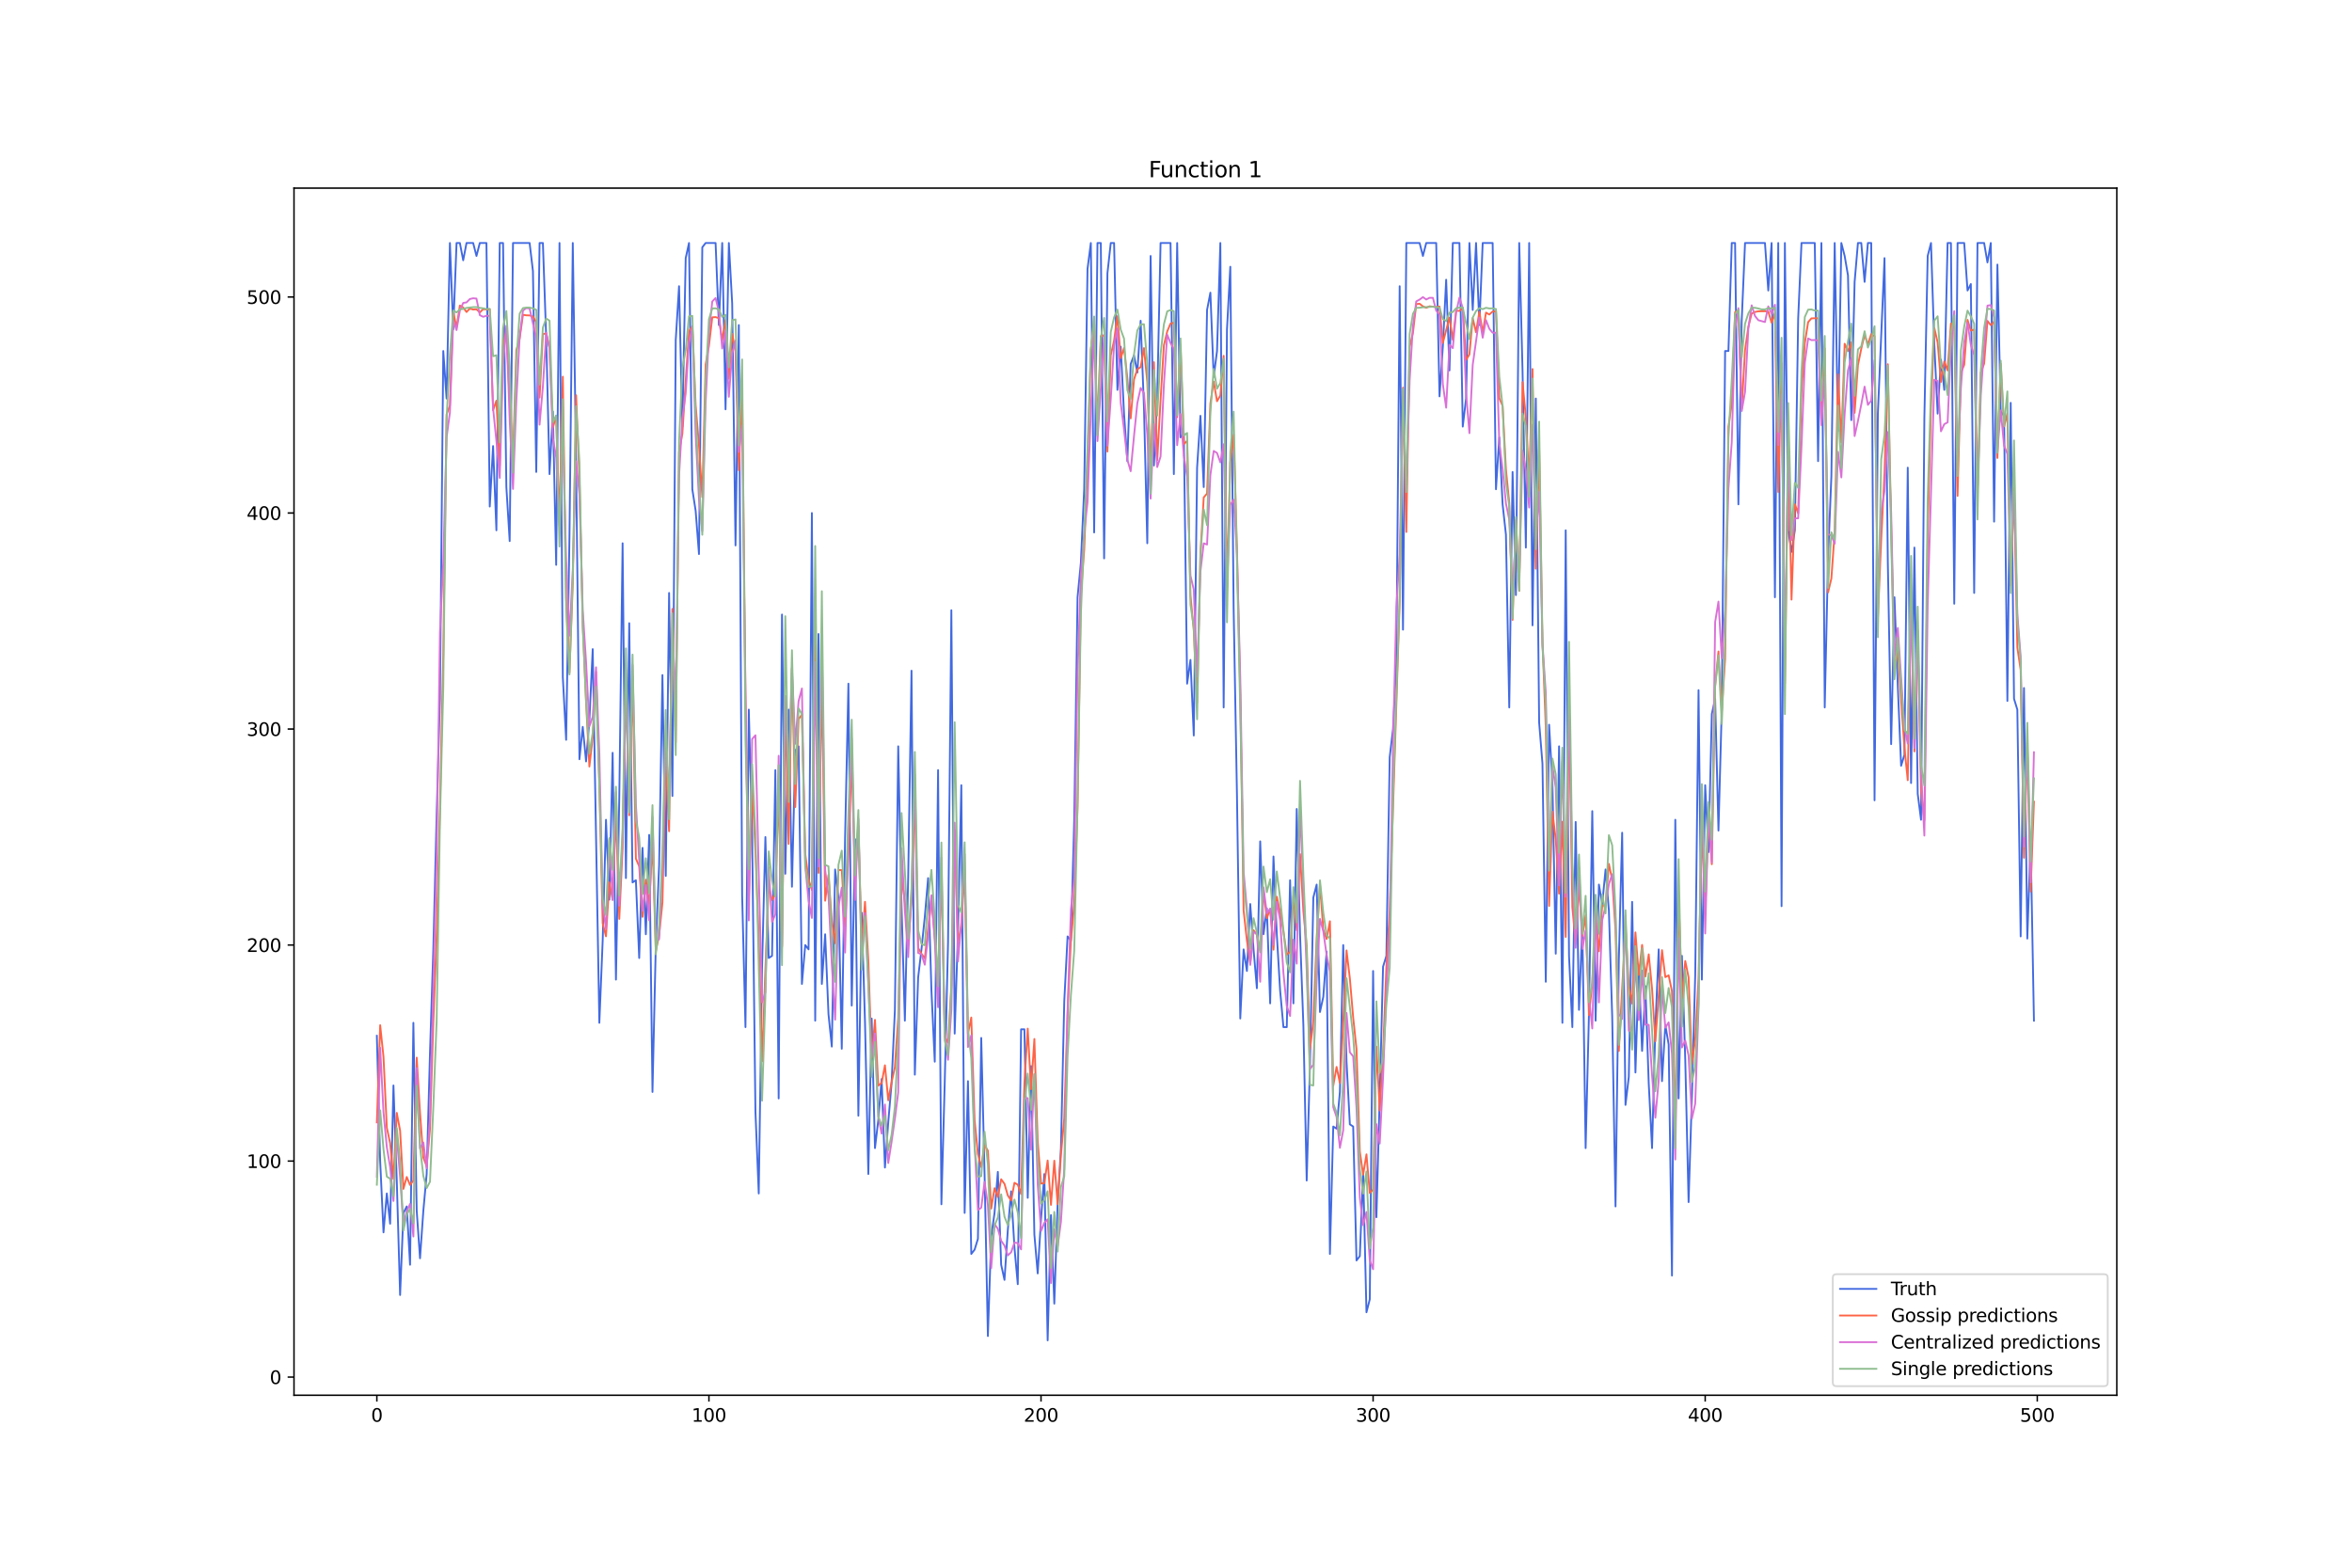 <?xml version="1.0" encoding="utf-8" standalone="no"?>
<!DOCTYPE svg PUBLIC "-//W3C//DTD SVG 1.1//EN"
  "http://www.w3.org/Graphics/SVG/1.1/DTD/svg11.dtd">
<svg xmlns:xlink="http://www.w3.org/1999/xlink" width="1296pt" height="864pt" viewBox="0 0 1296 864" xmlns="http://www.w3.org/2000/svg" version="1.1">
 <defs>
  <style type="text/css">*{stroke-linejoin: round; stroke-linecap: butt}</style>
 </defs>
 <g id="figure_1">
  <g id="patch_1">
   <path d="M 0 864 
L 1296 864 
L 1296 0 
L 0 0 
z
" style="fill: #ffffff"/>
  </g>
  <g id="axes_1">
   <g id="patch_2">
    <path d="M 162 768.96 
L 1166.4 768.96 
L 1166.4 103.68 
L 162 103.68 
z
" style="fill: #ffffff"/>
   </g>
   <g id="matplotlib.axis_1">
    <g id="xtick_1">
     <g id="line2d_1">
      <defs>
       <path id="mef13c9f35f" d="M 0 0 
L 0 3.5 
" style="stroke: #000000; stroke-width: 0.8"/>
      </defs>
      <g>
       <use xlink:href="#mef13c9f35f" x="207.655" y="768.96" style="stroke: #000000; stroke-width: 0.8"/>
      </g>
     </g>
     <g id="text_1">
      <!-- 0 -->
      <g transform="translate(204.473 783.558) scale(0.1 -0.1)">
       <defs>
        <path id="DejaVuSans-30" d="M 2034 4250 
Q 1547 4250 1301 3770 
Q 1056 3291 1056 2328 
Q 1056 1369 1301 889 
Q 1547 409 2034 409 
Q 2525 409 2770 889 
Q 3016 1369 3016 2328 
Q 3016 3291 2770 3770 
Q 2525 4250 2034 4250 
z
M 2034 4750 
Q 2819 4750 3233 4129 
Q 3647 3509 3647 2328 
Q 3647 1150 3233 529 
Q 2819 -91 2034 -91 
Q 1250 -91 836 529 
Q 422 1150 422 2328 
Q 422 3509 836 4129 
Q 1250 4750 2034 4750 
z
" transform="scale(0.016)"/>
       </defs>
       <use xlink:href="#DejaVuSans-30"/>
      </g>
     </g>
    </g>
    <g id="xtick_2">
     <g id="line2d_2">
      <g>
       <use xlink:href="#mef13c9f35f" x="390.639" y="768.96" style="stroke: #000000; stroke-width: 0.8"/>
      </g>
     </g>
     <g id="text_2">
      <!-- 100 -->
      <g transform="translate(381.095 783.558) scale(0.1 -0.1)">
       <defs>
        <path id="DejaVuSans-31" d="M 794 531 
L 1825 531 
L 1825 4091 
L 703 3866 
L 703 4441 
L 1819 4666 
L 2450 4666 
L 2450 531 
L 3481 531 
L 3481 0 
L 794 0 
L 794 531 
z
" transform="scale(0.016)"/>
       </defs>
       <use xlink:href="#DejaVuSans-31"/>
       <use xlink:href="#DejaVuSans-30" x="63.623"/>
       <use xlink:href="#DejaVuSans-30" x="127.246"/>
      </g>
     </g>
    </g>
    <g id="xtick_3">
     <g id="line2d_3">
      <g>
       <use xlink:href="#mef13c9f35f" x="573.623" y="768.96" style="stroke: #000000; stroke-width: 0.8"/>
      </g>
     </g>
     <g id="text_3">
      <!-- 200 -->
      <g transform="translate(564.079 783.558) scale(0.1 -0.1)">
       <defs>
        <path id="DejaVuSans-32" d="M 1228 531 
L 3431 531 
L 3431 0 
L 469 0 
L 469 531 
Q 828 903 1448 1529 
Q 2069 2156 2228 2338 
Q 2531 2678 2651 2914 
Q 2772 3150 2772 3378 
Q 2772 3750 2511 3984 
Q 2250 4219 1831 4219 
Q 1534 4219 1204 4116 
Q 875 4013 500 3803 
L 500 4441 
Q 881 4594 1212 4672 
Q 1544 4750 1819 4750 
Q 2544 4750 2975 4387 
Q 3406 4025 3406 3419 
Q 3406 3131 3298 2873 
Q 3191 2616 2906 2266 
Q 2828 2175 2409 1742 
Q 1991 1309 1228 531 
z
" transform="scale(0.016)"/>
       </defs>
       <use xlink:href="#DejaVuSans-32"/>
       <use xlink:href="#DejaVuSans-30" x="63.623"/>
       <use xlink:href="#DejaVuSans-30" x="127.246"/>
      </g>
     </g>
    </g>
    <g id="xtick_4">
     <g id="line2d_4">
      <g>
       <use xlink:href="#mef13c9f35f" x="756.607" y="768.96" style="stroke: #000000; stroke-width: 0.8"/>
      </g>
     </g>
     <g id="text_4">
      <!-- 300 -->
      <g transform="translate(747.063 783.558) scale(0.1 -0.1)">
       <defs>
        <path id="DejaVuSans-33" d="M 2597 2516 
Q 3050 2419 3304 2112 
Q 3559 1806 3559 1356 
Q 3559 666 3084 287 
Q 2609 -91 1734 -91 
Q 1441 -91 1130 -33 
Q 819 25 488 141 
L 488 750 
Q 750 597 1062 519 
Q 1375 441 1716 441 
Q 2309 441 2620 675 
Q 2931 909 2931 1356 
Q 2931 1769 2642 2001 
Q 2353 2234 1838 2234 
L 1294 2234 
L 1294 2753 
L 1863 2753 
Q 2328 2753 2575 2939 
Q 2822 3125 2822 3475 
Q 2822 3834 2567 4026 
Q 2313 4219 1838 4219 
Q 1578 4219 1281 4162 
Q 984 4106 628 3988 
L 628 4550 
Q 988 4650 1302 4700 
Q 1616 4750 1894 4750 
Q 2613 4750 3031 4423 
Q 3450 4097 3450 3541 
Q 3450 3153 3228 2886 
Q 3006 2619 2597 2516 
z
" transform="scale(0.016)"/>
       </defs>
       <use xlink:href="#DejaVuSans-33"/>
       <use xlink:href="#DejaVuSans-30" x="63.623"/>
       <use xlink:href="#DejaVuSans-30" x="127.246"/>
      </g>
     </g>
    </g>
    <g id="xtick_5">
     <g id="line2d_5">
      <g>
       <use xlink:href="#mef13c9f35f" x="939.591" y="768.96" style="stroke: #000000; stroke-width: 0.8"/>
      </g>
     </g>
     <g id="text_5">
      <!-- 400 -->
      <g transform="translate(930.047 783.558) scale(0.1 -0.1)">
       <defs>
        <path id="DejaVuSans-34" d="M 2419 4116 
L 825 1625 
L 2419 1625 
L 2419 4116 
z
M 2253 4666 
L 3047 4666 
L 3047 1625 
L 3713 1625 
L 3713 1100 
L 3047 1100 
L 3047 0 
L 2419 0 
L 2419 1100 
L 313 1100 
L 313 1709 
L 2253 4666 
z
" transform="scale(0.016)"/>
       </defs>
       <use xlink:href="#DejaVuSans-34"/>
       <use xlink:href="#DejaVuSans-30" x="63.623"/>
       <use xlink:href="#DejaVuSans-30" x="127.246"/>
      </g>
     </g>
    </g>
    <g id="xtick_6">
     <g id="line2d_6">
      <g>
       <use xlink:href="#mef13c9f35f" x="1122.575" y="768.96" style="stroke: #000000; stroke-width: 0.8"/>
      </g>
     </g>
     <g id="text_6">
      <!-- 500 -->
      <g transform="translate(1113.032 783.558) scale(0.1 -0.1)">
       <defs>
        <path id="DejaVuSans-35" d="M 691 4666 
L 3169 4666 
L 3169 4134 
L 1269 4134 
L 1269 2991 
Q 1406 3038 1543 3061 
Q 1681 3084 1819 3084 
Q 2600 3084 3056 2656 
Q 3513 2228 3513 1497 
Q 3513 744 3044 326 
Q 2575 -91 1722 -91 
Q 1428 -91 1123 -41 
Q 819 9 494 109 
L 494 744 
Q 775 591 1075 516 
Q 1375 441 1709 441 
Q 2250 441 2565 725 
Q 2881 1009 2881 1497 
Q 2881 1984 2565 2268 
Q 2250 2553 1709 2553 
Q 1456 2553 1204 2497 
Q 953 2441 691 2322 
L 691 4666 
z
" transform="scale(0.016)"/>
       </defs>
       <use xlink:href="#DejaVuSans-35"/>
       <use xlink:href="#DejaVuSans-30" x="63.623"/>
       <use xlink:href="#DejaVuSans-30" x="127.246"/>
      </g>
     </g>
    </g>
   </g>
   <g id="matplotlib.axis_2">
    <g id="ytick_1">
     <g id="line2d_7">
      <defs>
       <path id="m8cf387b3e5" d="M 0 0 
L -3.5 0 
" style="stroke: #000000; stroke-width: 0.8"/>
      </defs>
      <g>
       <use xlink:href="#m8cf387b3e5" x="162" y="758.959" style="stroke: #000000; stroke-width: 0.8"/>
      </g>
     </g>
     <g id="text_7">
      <!-- 0 -->
      <g transform="translate(148.637 762.759) scale(0.1 -0.1)">
       <use xlink:href="#DejaVuSans-30"/>
      </g>
     </g>
    </g>
    <g id="ytick_2">
     <g id="line2d_8">
      <g>
       <use xlink:href="#m8cf387b3e5" x="162" y="639.904" style="stroke: #000000; stroke-width: 0.8"/>
      </g>
     </g>
     <g id="text_8">
      <!-- 100 -->
      <g transform="translate(135.912 643.703) scale(0.1 -0.1)">
       <use xlink:href="#DejaVuSans-31"/>
       <use xlink:href="#DejaVuSans-30" x="63.623"/>
       <use xlink:href="#DejaVuSans-30" x="127.246"/>
      </g>
     </g>
    </g>
    <g id="ytick_3">
     <g id="line2d_9">
      <g>
       <use xlink:href="#m8cf387b3e5" x="162" y="520.849" style="stroke: #000000; stroke-width: 0.8"/>
      </g>
     </g>
     <g id="text_9">
      <!-- 200 -->
      <g transform="translate(135.912 524.648) scale(0.1 -0.1)">
       <use xlink:href="#DejaVuSans-32"/>
       <use xlink:href="#DejaVuSans-30" x="63.623"/>
       <use xlink:href="#DejaVuSans-30" x="127.246"/>
      </g>
     </g>
    </g>
    <g id="ytick_4">
     <g id="line2d_10">
      <g>
       <use xlink:href="#m8cf387b3e5" x="162" y="401.794" style="stroke: #000000; stroke-width: 0.8"/>
      </g>
     </g>
     <g id="text_10">
      <!-- 300 -->
      <g transform="translate(135.912 405.593) scale(0.1 -0.1)">
       <use xlink:href="#DejaVuSans-33"/>
       <use xlink:href="#DejaVuSans-30" x="63.623"/>
       <use xlink:href="#DejaVuSans-30" x="127.246"/>
      </g>
     </g>
    </g>
    <g id="ytick_5">
     <g id="line2d_11">
      <g>
       <use xlink:href="#m8cf387b3e5" x="162" y="282.739" style="stroke: #000000; stroke-width: 0.8"/>
      </g>
     </g>
     <g id="text_11">
      <!-- 400 -->
      <g transform="translate(135.912 286.538) scale(0.1 -0.1)">
       <use xlink:href="#DejaVuSans-34"/>
       <use xlink:href="#DejaVuSans-30" x="63.623"/>
       <use xlink:href="#DejaVuSans-30" x="127.246"/>
      </g>
     </g>
    </g>
    <g id="ytick_6">
     <g id="line2d_12">
      <g>
       <use xlink:href="#m8cf387b3e5" x="162" y="163.684" style="stroke: #000000; stroke-width: 0.8"/>
      </g>
     </g>
     <g id="text_12">
      <!-- 500 -->
      <g transform="translate(135.912 167.483) scale(0.1 -0.1)">
       <use xlink:href="#DejaVuSans-35"/>
       <use xlink:href="#DejaVuSans-30" x="63.623"/>
       <use xlink:href="#DejaVuSans-30" x="127.246"/>
      </g>
     </g>
    </g>
   </g>
   <g id="line2d_13">
    <path d="M 207.655 570.852 
L 209.484 639.904 
L 211.314 679.192 
L 213.144 657.763 
L 214.974 674.43 
L 216.804 598.235 
L 218.634 650.619 
L 220.463 713.718 
L 222.293 668.477 
L 224.123 664.906 
L 225.953 697.051 
L 227.783 563.709 
L 229.613 667.287 
L 231.442 693.479 
L 233.272 667.287 
L 235.102 647.048 
L 236.932 580.377 
L 238.762 523.23 
L 240.592 449.416 
L 242.422 385.126 
L 244.251 193.448 
L 246.081 219.64 
L 247.911 133.92 
L 249.741 181.542 
L 251.571 133.92 
L 253.401 133.92 
L 255.23 143.444 
L 257.06 133.92 
L 260.72 133.92 
L 262.55 141.063 
L 264.38 133.92 
L 268.039 133.92 
L 269.869 279.167 
L 271.699 245.832 
L 273.529 292.263 
L 275.359 133.92 
L 277.189 133.92 
L 279.018 268.452 
L 280.848 298.216 
L 282.678 133.92 
L 291.827 133.92 
L 293.657 149.397 
L 295.487 260.118 
L 297.317 133.92 
L 299.147 133.92 
L 300.976 186.304 
L 302.806 261.309 
L 304.636 226.783 
L 306.466 311.312 
L 308.296 133.92 
L 310.126 373.221 
L 311.956 407.747 
L 313.785 295.835 
L 315.615 133.92 
L 317.445 254.166 
L 319.275 418.462 
L 321.105 400.603 
L 322.935 419.652 
L 324.764 397.032 
L 326.594 357.744 
L 330.254 563.709 
L 332.084 518.468 
L 333.914 451.797 
L 335.743 495.848 
L 337.573 414.89 
L 339.403 539.898 
L 341.233 439.892 
L 343.063 299.407 
L 344.893 483.942 
L 346.723 343.457 
L 348.552 486.323 
L 350.382 485.133 
L 352.212 527.992 
L 354.042 467.274 
L 355.872 514.896 
L 357.702 460.131 
L 359.531 601.807 
L 361.361 520.849 
L 363.191 476.799 
L 365.021 372.03 
L 366.851 482.751 
L 368.681 326.789 
L 370.51 438.701 
L 372.34 187.495 
L 374.17 157.731 
L 376 235.117 
L 377.83 142.254 
L 379.66 133.92 
L 381.489 269.643 
L 383.319 281.548 
L 385.149 305.359 
L 386.979 136.301 
L 388.809 133.92 
L 394.298 133.92 
L 396.128 179.161 
L 397.958 133.92 
L 399.788 225.592 
L 401.618 133.92 
L 403.448 167.255 
L 405.277 300.597 
L 407.107 179.161 
L 408.937 493.466 
L 410.767 566.09 
L 412.597 391.079 
L 414.427 460.131 
L 416.256 612.522 
L 418.086 657.763 
L 419.916 532.755 
L 421.746 461.322 
L 423.576 527.992 
L 425.406 526.802 
L 427.236 424.414 
L 429.065 605.378 
L 430.895 338.695 
L 432.725 481.561 
L 434.555 391.079 
L 436.385 488.704 
L 438.215 413.7 
L 440.044 411.318 
L 441.874 542.279 
L 443.704 520.849 
L 445.534 523.23 
L 447.364 282.739 
L 449.194 562.518 
L 451.023 349.41 
L 452.853 542.279 
L 454.683 514.896 
L 456.513 558.947 
L 458.343 576.805 
L 460.173 479.18 
L 462.003 494.657 
L 463.832 577.996 
L 465.662 461.322 
L 467.492 376.792 
L 469.322 554.185 
L 471.152 462.512 
L 472.982 614.903 
L 474.811 502.991 
L 476.641 563.709 
L 478.471 647.048 
L 480.301 561.328 
L 482.131 632.761 
L 483.961 617.284 
L 485.79 594.663 
L 487.62 643.476 
L 489.45 618.474 
L 491.28 597.044 
L 493.11 556.566 
L 494.94 411.318 
L 496.77 499.419 
L 498.599 562.518 
L 500.429 483.942 
L 502.259 369.649 
L 504.089 592.282 
L 505.919 538.707 
L 507.749 523.23 
L 509.578 505.372 
L 511.408 483.942 
L 513.238 545.851 
L 515.068 585.139 
L 516.898 424.414 
L 518.728 663.715 
L 520.557 597.044 
L 522.387 519.659 
L 524.217 336.314 
L 526.047 569.662 
L 527.877 513.706 
L 529.707 432.748 
L 531.536 668.477 
L 533.366 595.854 
L 535.196 691.098 
L 537.026 688.717 
L 538.856 682.764 
L 540.686 572.043 
L 542.516 647.048 
L 544.345 736.339 
L 546.175 681.574 
L 548.005 668.477 
L 549.835 645.857 
L 551.665 697.051 
L 553.495 705.385 
L 555.324 678.002 
L 557.154 656.572 
L 558.984 687.526 
L 560.814 707.766 
L 562.644 567.281 
L 564.474 567.281 
L 566.303 660.144 
L 568.133 587.52 
L 569.963 680.383 
L 571.793 701.813 
L 573.623 672.049 
L 575.453 647.048 
L 577.283 738.72 
L 579.112 669.668 
L 580.942 718.481 
L 582.772 663.715 
L 584.602 632.761 
L 586.432 551.803 
L 588.262 516.087 
L 590.091 518.468 
L 591.921 451.797 
L 593.751 329.17 
L 595.581 310.122 
L 597.411 269.643 
L 599.241 148.207 
L 601.07 133.92 
L 602.9 293.454 
L 604.73 133.92 
L 606.56 133.92 
L 608.39 307.74 
L 610.22 150.588 
L 612.05 133.92 
L 613.879 133.92 
L 615.709 214.877 
L 617.539 191.066 
L 619.369 227.974 
L 621.199 254.166 
L 623.029 200.591 
L 624.858 195.829 
L 626.688 205.353 
L 628.518 176.78 
L 630.348 224.402 
L 632.178 299.407 
L 634.008 141.063 
L 635.837 256.547 
L 637.667 218.449 
L 639.497 133.92 
L 644.987 133.92 
L 646.817 261.309 
L 648.646 133.92 
L 650.476 241.07 
L 652.306 238.689 
L 654.136 376.792 
L 655.966 363.696 
L 657.796 405.366 
L 659.625 257.737 
L 661.455 229.164 
L 663.285 268.452 
L 665.115 170.827 
L 666.945 161.303 
L 668.775 207.734 
L 670.604 193.448 
L 672.434 133.92 
L 674.264 389.889 
L 676.094 181.542 
L 677.924 147.016 
L 679.754 335.123 
L 681.583 437.511 
L 683.413 561.328 
L 685.243 523.23 
L 687.073 535.136 
L 688.903 498.229 
L 690.733 523.23 
L 692.563 544.66 
L 694.392 463.703 
L 696.222 514.896 
L 698.052 500.61 
L 699.882 552.994 
L 701.712 472.037 
L 703.542 514.896 
L 705.371 545.851 
L 707.201 566.09 
L 709.031 566.09 
L 710.861 485.133 
L 712.691 552.994 
L 714.521 445.844 
L 716.35 514.896 
L 718.18 564.9 
L 720.01 650.619 
L 721.84 586.329 
L 723.67 494.657 
L 725.5 487.514 
L 727.33 557.756 
L 729.159 549.422 
L 730.989 524.421 
L 732.819 691.098 
L 734.649 620.855 
L 736.479 622.046 
L 738.309 601.807 
L 740.138 520.849 
L 741.968 585.139 
L 743.798 619.665 
L 745.628 620.855 
L 747.458 694.67 
L 749.288 692.289 
L 751.117 645.857 
L 752.947 723.243 
L 754.777 716.1 
L 756.607 535.136 
L 758.437 670.859 
L 760.267 604.188 
L 762.097 532.755 
L 763.926 526.802 
L 765.756 417.271 
L 767.586 401.794 
L 769.416 364.887 
L 771.246 157.731 
L 773.076 347.029 
L 774.905 133.92 
L 782.225 133.92 
L 784.055 141.063 
L 785.884 133.92 
L 791.374 133.92 
L 793.204 218.449 
L 795.034 191.066 
L 796.864 154.159 
L 798.693 204.163 
L 800.523 133.92 
L 804.183 133.92 
L 806.013 235.117 
L 807.843 219.64 
L 809.672 133.92 
L 811.502 170.827 
L 813.332 133.92 
L 815.162 179.161 
L 816.992 133.92 
L 822.481 133.92 
L 824.311 269.643 
L 826.141 241.07 
L 827.971 277.977 
L 829.801 294.644 
L 831.63 389.889 
L 833.46 260.118 
L 835.29 327.98 
L 837.12 133.92 
L 838.95 204.163 
L 840.78 301.788 
L 842.61 133.92 
L 844.439 344.648 
L 846.269 219.64 
L 848.099 398.222 
L 849.929 420.843 
L 851.759 541.089 
L 853.589 399.413 
L 855.418 431.558 
L 857.248 525.611 
L 859.078 411.318 
L 860.908 563.709 
L 862.738 292.263 
L 864.568 526.802 
L 866.397 566.09 
L 868.227 452.988 
L 870.057 556.566 
L 871.887 510.134 
L 873.717 632.761 
L 875.547 558.947 
L 877.377 447.035 
L 879.206 562.518 
L 881.036 487.514 
L 882.866 498.229 
L 884.696 479.18 
L 886.526 501.8 
L 888.356 560.137 
L 890.185 664.906 
L 892.015 529.183 
L 893.845 458.94 
L 895.675 608.95 
L 897.505 593.473 
L 899.335 497.038 
L 901.164 591.092 
L 902.994 532.755 
L 904.824 579.186 
L 906.654 543.47 
L 908.484 597.044 
L 910.314 632.761 
L 912.144 566.09 
L 913.973 523.23 
L 915.803 595.854 
L 917.633 564.9 
L 919.463 575.614 
L 921.293 703.003 
L 923.123 451.797 
L 924.952 605.378 
L 926.782 526.802 
L 928.612 583.948 
L 930.442 662.525 
L 932.272 604.188 
L 934.102 537.517 
L 935.931 380.364 
L 937.761 539.898 
L 939.591 432.748 
L 941.421 469.655 
L 943.251 393.46 
L 945.081 385.126 
L 946.911 457.75 
L 948.74 389.889 
L 950.57 193.448 
L 952.4 193.448 
L 954.23 133.92 
L 956.06 133.92 
L 957.89 277.977 
L 959.719 176.78 
L 961.549 133.92 
L 972.528 133.92 
L 974.358 160.112 
L 976.188 133.92 
L 978.018 329.17 
L 979.848 133.92 
L 981.678 499.419 
L 983.507 133.92 
L 985.337 292.263 
L 987.167 304.169 
L 988.997 292.263 
L 990.827 175.589 
L 992.657 133.92 
L 999.976 133.92 
L 1001.806 254.166 
L 1003.636 133.92 
L 1005.465 389.889 
L 1007.295 307.74 
L 1009.125 262.5 
L 1010.955 133.92 
L 1012.785 237.498 
L 1014.615 133.92 
L 1016.444 141.063 
L 1018.274 151.778 
L 1020.104 231.545 
L 1021.934 155.35 
L 1023.764 133.92 
L 1025.594 133.92 
L 1027.424 155.35 
L 1029.253 133.92 
L 1031.083 133.92 
L 1032.913 441.082 
L 1034.743 227.974 
L 1038.403 142.254 
L 1040.232 310.122 
L 1042.062 410.128 
L 1043.892 329.17 
L 1045.722 377.983 
L 1047.552 422.033 
L 1049.382 416.081 
L 1051.211 257.737 
L 1053.041 431.558 
L 1054.871 301.788 
L 1056.701 437.511 
L 1058.531 451.797 
L 1060.361 230.355 
L 1062.191 141.063 
L 1064.02 133.92 
L 1065.85 189.876 
L 1067.68 227.974 
L 1069.51 198.21 
L 1071.34 214.877 
L 1073.17 133.92 
L 1074.999 133.92 
L 1076.829 332.742 
L 1078.659 133.92 
L 1082.319 133.92 
L 1084.149 160.112 
L 1085.978 156.54 
L 1087.808 326.789 
L 1089.638 133.92 
L 1093.298 133.92 
L 1095.128 144.635 
L 1096.958 133.92 
L 1098.787 287.501 
L 1100.617 145.826 
L 1102.447 226.783 
L 1104.277 229.164 
L 1106.107 386.317 
L 1107.937 222.021 
L 1109.766 385.126 
L 1111.596 391.079 
L 1113.426 516.087 
L 1115.256 379.174 
L 1117.086 517.277 
L 1118.916 463.703 
L 1120.745 562.518 
L 1120.745 562.518 
" clip-path="url(#p1b55284236)" style="fill: none; stroke: #4169e1; stroke-linecap: square"/>
   </g>
   <g id="line2d_14">
    <path d="M 207.655 618.604 
L 209.484 565.017 
L 211.314 582.427 
L 213.144 621.527 
L 214.974 629.998 
L 216.804 649.743 
L 218.634 613.328 
L 220.463 623.119 
L 222.293 655.238 
L 224.123 648.661 
L 225.953 653.093 
L 227.783 650.596 
L 229.613 582.89 
L 231.442 613.349 
L 233.272 637.931 
L 235.102 642.813 
L 236.932 622.27 
L 238.762 563.627 
L 240.592 516.259 
L 242.422 445.556 
L 244.251 360.935 
L 246.081 228.465 
L 247.911 223.515 
L 249.741 171.94 
L 251.571 180.387 
L 253.401 168.397 
L 255.23 169.441 
L 257.06 171.956 
L 258.89 170.035 
L 260.72 170.6 
L 262.55 170.454 
L 264.38 172.195 
L 266.209 170.404 
L 268.039 170.547 
L 269.869 170.41 
L 271.699 226.115 
L 273.529 220.831 
L 275.359 256.779 
L 277.189 190.381 
L 279.018 182.663 
L 280.848 220.291 
L 282.678 252.494 
L 284.508 192.967 
L 286.338 186.655 
L 288.168 173.472 
L 289.997 173.794 
L 291.827 173.813 
L 293.657 174.428 
L 295.487 177.465 
L 297.317 219.098 
L 299.147 184.089 
L 300.976 183.814 
L 302.806 191.921 
L 304.636 235.738 
L 306.466 229.264 
L 308.296 288.125 
L 310.126 207.596 
L 311.956 329.629 
L 313.785 370.756 
L 315.615 321.732 
L 317.445 217.829 
L 319.275 263.671 
L 321.105 343.786 
L 322.935 386.798 
L 324.764 422.461 
L 326.594 406.402 
L 328.424 370.358 
L 330.254 432.712 
L 332.084 508.837 
L 333.914 516.024 
L 335.743 486.322 
L 337.573 495.867 
L 339.403 448.351 
L 341.233 506.444 
L 343.063 467.663 
L 344.893 369.247 
L 346.723 449.352 
L 348.552 372.66 
L 350.382 473.222 
L 352.212 477.461 
L 354.042 505.316 
L 355.872 484.842 
L 357.702 499.09 
L 359.531 463.561 
L 361.361 524.14 
L 363.191 515.452 
L 365.021 497.358 
L 366.851 417.503 
L 368.681 458.13 
L 370.51 335.574 
L 372.34 409.108 
L 374.17 249.225 
L 376 239.042 
L 377.83 209.889 
L 379.66 182.543 
L 381.489 179.852 
L 383.319 223.316 
L 385.149 245.473 
L 386.979 273.988 
L 388.809 200.954 
L 390.639 190.631 
L 392.469 174.892 
L 394.298 174.758 
L 396.128 175.348 
L 397.958 187.444 
L 399.788 176.329 
L 401.618 208.675 
L 403.448 183.959 
L 405.277 193.645 
L 407.107 259.22 
L 408.937 215.812 
L 410.767 381.697 
L 412.597 495.997 
L 414.427 433.389 
L 416.256 469.312 
L 418.086 517.315 
L 419.916 584.954 
L 421.746 534.106 
L 423.576 488.353 
L 425.406 496.04 
L 427.236 492.561 
L 429.065 435.243 
L 430.895 521.929 
L 432.725 389.879 
L 434.555 465.129 
L 436.385 368.632 
L 438.215 444.801 
L 440.044 396.265 
L 441.874 393.855 
L 443.704 470.519 
L 445.534 484.704 
L 447.364 490.536 
L 449.194 328.7 
L 451.023 481.085 
L 452.853 374.098 
L 454.683 496.422 
L 456.513 482.2 
L 458.343 507.38 
L 460.173 519.847 
L 462.003 479.488 
L 463.832 479.54 
L 465.662 510.377 
L 467.492 470.664 
L 469.322 416.636 
L 471.152 485.39 
L 472.982 455.114 
L 474.811 521.711 
L 476.641 497.023 
L 478.471 529.136 
L 480.301 583.134 
L 482.131 562.074 
L 483.961 598.334 
L 485.79 596.886 
L 487.62 587.115 
L 489.45 606.44 
L 491.28 596.425 
L 493.11 588.215 
L 494.94 560.817 
L 496.77 483.903 
L 498.599 496.871 
L 500.429 519.319 
L 502.259 497.669 
L 504.089 437.13 
L 505.919 522.395 
L 507.749 525.615 
L 509.578 528.197 
L 513.238 495.51 
L 515.068 516.205 
L 516.898 540.848 
L 518.728 480.402 
L 520.557 571.468 
L 522.387 574.631 
L 524.217 543.293 
L 526.047 457.504 
L 527.877 519.441 
L 529.707 510.221 
L 531.536 479.515 
L 533.366 569.69 
L 535.196 560.785 
L 537.026 617.338 
L 538.856 635.988 
L 540.686 643.187 
L 542.516 631.201 
L 544.345 634.191 
L 546.175 666.092 
L 548.005 654.849 
L 549.835 659.709 
L 551.665 649.913 
L 553.495 652.46 
L 555.324 658.85 
L 557.154 661.668 
L 558.984 651.884 
L 560.814 652.904 
L 562.644 658.084 
L 564.474 596.731 
L 566.303 566.91 
L 568.133 600.332 
L 569.963 572.614 
L 571.793 628.695 
L 573.623 652.315 
L 575.453 652.073 
L 577.283 639.601 
L 579.112 664.051 
L 580.942 639.695 
L 582.772 663.671 
L 584.602 636.539 
L 586.432 616.309 
L 588.262 558.431 
L 590.091 518.345 
L 591.921 498.716 
L 593.751 444.93 
L 595.581 328.129 
L 597.411 303.215 
L 599.241 256.438 
L 601.07 192.59 
L 602.9 177.747 
L 604.73 234.773 
L 606.56 185.227 
L 608.39 184.819 
L 610.22 248.875 
L 612.05 195.809 
L 613.879 187.674 
L 615.709 174.24 
L 617.539 197.346 
L 619.369 191.841 
L 621.199 208.406 
L 623.029 230.595 
L 624.858 209.111 
L 626.688 203.516 
L 628.518 202.357 
L 630.348 191.839 
L 632.178 210.477 
L 634.008 261.266 
L 635.837 199.61 
L 637.667 253.594 
L 639.497 220.551 
L 641.327 190.301 
L 643.157 182.673 
L 644.987 178.33 
L 646.817 177.85 
L 648.646 229.964 
L 650.476 190.399 
L 652.306 244.819 
L 654.136 242.919 
L 655.966 328.1 
L 657.796 347.572 
L 659.625 387.269 
L 661.455 304.948 
L 663.285 274.152 
L 665.115 271.971 
L 666.945 222.369 
L 668.775 210.301 
L 670.604 221.13 
L 672.434 217.998 
L 674.264 196.098 
L 676.094 323.656 
L 677.924 254.791 
L 679.754 239.536 
L 681.583 301.951 
L 683.413 383.041 
L 685.243 501.732 
L 687.073 518.33 
L 688.903 530.796 
L 690.733 512.67 
L 692.563 515.159 
L 694.392 523.691 
L 696.222 491.423 
L 698.052 506 
L 699.882 500.861 
L 701.712 523.409 
L 703.542 494.205 
L 705.371 502.703 
L 707.201 513.496 
L 709.031 526.211 
L 710.861 524.501 
L 712.691 493.71 
L 714.521 512.692 
L 716.35 470.721 
L 718.18 502.218 
L 720.01 521.212 
L 721.84 578.189 
L 723.67 562.983 
L 725.5 517.186 
L 727.33 487.567 
L 729.159 512.236 
L 730.989 517.536 
L 732.819 507.734 
L 734.649 598.394 
L 736.479 588.005 
L 738.309 596.9 
L 740.138 564.641 
L 741.968 523.807 
L 743.798 539.225 
L 745.628 560.747 
L 747.458 578.192 
L 749.288 634.537 
L 751.117 647.374 
L 752.947 636.194 
L 754.777 657.511 
L 756.607 655.615 
L 758.437 576.835 
L 760.267 612.002 
L 762.097 580.077 
L 763.926 533.071 
L 765.756 501.721 
L 771.246 331.584 
L 773.076 213.656 
L 774.905 293.208 
L 776.735 191.196 
L 778.565 183.422 
L 780.395 167.576 
L 782.225 167.404 
L 784.055 168.832 
L 785.884 169.645 
L 787.714 168.806 
L 791.374 169.245 
L 793.204 168.925 
L 795.034 188.991 
L 798.693 175.027 
L 800.523 187.362 
L 802.353 171.22 
L 804.183 171.375 
L 806.013 169.797 
L 807.843 198.279 
L 809.672 195.347 
L 811.502 175.34 
L 813.332 183.137 
L 815.162 171.794 
L 816.992 183.404 
L 818.822 172.287 
L 820.651 173.346 
L 822.481 171.679 
L 824.311 171.603 
L 826.141 219.422 
L 827.971 223.746 
L 829.801 258.635 
L 831.63 277.114 
L 833.46 341.634 
L 835.29 286.65 
L 837.12 325.654 
L 838.95 210.629 
L 840.78 229.915 
L 842.61 264.944 
L 844.439 203.374 
L 846.269 313.428 
L 848.099 246.159 
L 849.929 353.34 
L 851.759 401.11 
L 853.589 499.285 
L 855.418 447.363 
L 857.248 462.499 
L 859.078 492.529 
L 860.908 452.888 
L 862.738 516.379 
L 864.568 391.327 
L 866.397 500.031 
L 868.227 519.9 
L 870.057 487.597 
L 871.887 516.009 
L 873.717 504.439 
L 875.547 559.475 
L 877.377 541.86 
L 879.206 505.291 
L 881.036 524.281 
L 882.866 499.027 
L 884.696 499.145 
L 886.526 476.099 
L 888.356 484.959 
L 890.185 512.626 
L 892.015 579.238 
L 895.675 510.398 
L 897.505 542.792 
L 899.335 553.106 
L 901.164 513.865 
L 902.994 537.366 
L 904.824 520.775 
L 906.654 538.188 
L 908.484 525.971 
L 910.314 544.906 
L 912.144 573.899 
L 915.803 523.655 
L 917.633 538.544 
L 919.463 537.536 
L 921.293 546.28 
L 923.123 623.595 
L 924.952 493.314 
L 926.782 550.108 
L 928.612 529.645 
L 930.442 538.651 
L 932.272 586.29 
L 934.102 572.767 
L 935.931 539.587 
L 937.761 455.755 
L 939.591 502.598 
L 941.421 450.335 
L 943.251 476.307 
L 945.081 377.927 
L 946.911 359.034 
L 948.74 391.777 
L 950.57 363.283 
L 952.4 235.216 
L 954.23 222.621 
L 956.06 172.072 
L 957.89 170.948 
L 959.719 225.252 
L 961.549 192.993 
L 963.379 180.124 
L 965.209 172.778 
L 967.039 171.934 
L 968.869 171.573 
L 972.528 171.516 
L 974.358 171.702 
L 976.188 177.838 
L 978.018 172.514 
L 979.848 271.168 
L 981.678 200.135 
L 983.507 376.616 
L 985.337 246.015 
L 987.167 330.467 
L 988.997 277.917 
L 990.827 282.93 
L 992.657 216.555 
L 994.486 189.061 
L 996.316 177.542 
L 998.146 175.449 
L 1001.806 175.364 
L 1003.636 232.165 
L 1005.465 192.003 
L 1007.295 326.474 
L 1009.125 318.847 
L 1010.955 293.156 
L 1012.785 206.308 
L 1014.615 243.819 
L 1016.444 189.455 
L 1018.274 193.488 
L 1020.104 188.667 
L 1021.934 227.52 
L 1023.764 201.212 
L 1025.594 192.226 
L 1027.424 184.53 
L 1029.253 189.776 
L 1031.083 184.154 
L 1032.913 185.27 
L 1034.743 340.443 
L 1036.573 297.755 
L 1038.403 260.5 
L 1040.232 200.735 
L 1042.062 289.836 
L 1043.892 370.296 
L 1045.722 357.194 
L 1047.552 386.014 
L 1049.382 412.121 
L 1051.211 429.998 
L 1053.041 326.164 
L 1054.871 414.14 
L 1056.701 347.345 
L 1058.531 435.591 
L 1060.361 452.075 
L 1062.191 295.227 
L 1064.02 224.584 
L 1065.85 180.751 
L 1067.68 188.72 
L 1069.51 210.511 
L 1071.34 199.182 
L 1073.17 204.178 
L 1074.999 178.34 
L 1076.829 178.865 
L 1078.659 273.303 
L 1080.489 205.612 
L 1082.319 201.027 
L 1084.149 176.278 
L 1085.978 182.182 
L 1087.808 181.639 
L 1089.638 271.479 
L 1091.468 205.376 
L 1093.298 200.419 
L 1095.128 176.861 
L 1096.958 179.215 
L 1098.787 177.219 
L 1100.617 252.394 
L 1102.447 200.502 
L 1104.277 235.059 
L 1106.107 227.786 
L 1107.937 322.624 
L 1109.766 269.043 
L 1111.596 356.874 
L 1113.426 369.227 
L 1115.256 472.754 
L 1117.086 411.558 
L 1118.916 491.378 
L 1120.745 441.841 
L 1120.745 441.841 
" clip-path="url(#p1b55284236)" style="fill: none; stroke: #ff6347; stroke-linecap: square"/>
   </g>
   <g id="line2d_15">
    <path d="M 207.655 648.553 
L 209.484 577.445 
L 211.314 612.886 
L 213.144 632.172 
L 214.974 643.196 
L 216.804 661.897 
L 218.634 626.363 
L 220.463 648.554 
L 222.293 675.104 
L 224.123 667.472 
L 225.953 663.544 
L 227.783 681.469 
L 229.613 588.628 
L 231.442 632.894 
L 233.272 629.614 
L 235.102 643.834 
L 236.932 615.919 
L 240.592 474.18 
L 242.422 348.632 
L 244.251 310.066 
L 246.081 241.103 
L 247.911 227.324 
L 249.741 176.545 
L 251.571 181.916 
L 253.401 171.181 
L 255.23 166.946 
L 257.06 166.657 
L 258.89 164.804 
L 260.72 164.385 
L 262.55 164.559 
L 264.38 173.695 
L 266.209 174.59 
L 268.039 174.044 
L 269.869 174.063 
L 271.699 225.043 
L 273.529 242.947 
L 275.359 263.381 
L 277.189 201.167 
L 279.018 179.579 
L 280.848 231.511 
L 282.678 269.484 
L 284.508 221.024 
L 286.338 185.668 
L 288.168 171.152 
L 289.997 169.821 
L 291.827 170.037 
L 293.657 178.287 
L 295.487 185.896 
L 297.317 234.044 
L 299.147 213.011 
L 300.976 183.347 
L 302.806 191.613 
L 304.636 241.365 
L 306.466 252.041 
L 308.296 289.777 
L 310.126 240.216 
L 311.956 308.356 
L 313.785 350.312 
L 315.615 314.29 
L 317.445 254.244 
L 319.275 272.346 
L 321.105 336.282 
L 322.935 364.807 
L 324.764 400.315 
L 326.594 395.071 
L 328.424 367.766 
L 330.254 414.997 
L 332.084 498.436 
L 333.914 511.971 
L 335.743 462.903 
L 337.573 495.996 
L 339.403 436.585 
L 341.233 499.124 
L 343.063 460.85 
L 344.893 381.698 
L 346.723 445.767 
L 348.552 366.404 
L 350.382 443.223 
L 352.212 474.133 
L 354.042 502.008 
L 355.872 487.813 
L 357.702 507.251 
L 359.531 450.19 
L 361.361 519.077 
L 363.191 517.606 
L 365.021 475.767 
L 366.851 410.292 
L 368.681 439.315 
L 370.51 346.37 
L 372.34 387.453 
L 374.17 262.365 
L 376 230.507 
L 377.83 216.785 
L 379.66 188.956 
L 381.489 179.636 
L 383.319 240.035 
L 385.149 275.008 
L 386.979 292.622 
L 388.809 222.268 
L 390.639 183.521 
L 392.469 166.155 
L 394.298 164.242 
L 396.128 171.948 
L 397.958 192.077 
L 399.788 182.621 
L 401.618 218.68 
L 403.448 194.587 
L 405.277 187.721 
L 407.107 249.048 
L 408.937 234.497 
L 410.767 383.677 
L 412.597 507.265 
L 414.427 407.319 
L 416.256 405.232 
L 418.086 481.515 
L 419.916 552.415 
L 421.746 546.837 
L 423.576 478.031 
L 425.406 508.139 
L 427.236 503.82 
L 429.065 416.53 
L 430.895 521.326 
L 432.725 383.499 
L 434.555 432.994 
L 436.385 367.981 
L 438.215 409.935 
L 440.044 386.37 
L 441.874 379.434 
L 443.704 477.416 
L 445.534 496.399 
L 447.364 505.908 
L 449.194 364.953 
L 451.023 477.591 
L 452.853 351.074 
L 454.683 479.525 
L 456.513 493.777 
L 458.343 531.235 
L 460.173 561.975 
L 462.003 499.941 
L 463.832 489.207 
L 465.662 524.998 
L 467.492 456.276 
L 469.322 407.104 
L 471.152 496.058 
L 472.982 451.214 
L 474.811 531.378 
L 476.641 503.215 
L 480.301 582.476 
L 482.131 569.588 
L 483.961 615.241 
L 485.79 624.764 
L 487.62 608.721 
L 489.45 640.967 
L 491.28 629.264 
L 493.11 616.58 
L 494.94 602.018 
L 496.77 467.396 
L 498.599 501.959 
L 500.429 527.473 
L 502.259 491.745 
L 504.089 426.703 
L 505.919 525.192 
L 507.749 525.89 
L 509.578 531.688 
L 511.408 516.03 
L 513.238 493.366 
L 515.068 518.314 
L 516.898 555.131 
L 518.728 472.727 
L 520.557 567.278 
L 522.387 584.083 
L 524.217 556.568 
L 526.047 453.38 
L 527.877 529.885 
L 529.707 508.507 
L 531.536 470.649 
L 533.366 577.059 
L 535.196 570.599 
L 537.026 630.548 
L 538.856 666.933 
L 540.686 665.574 
L 542.516 651.369 
L 544.345 664.054 
L 546.175 698.887 
L 548.005 674.626 
L 549.835 677.236 
L 551.665 683.826 
L 553.495 686.48 
L 555.324 691.88 
L 557.154 690.178 
L 558.984 684.825 
L 560.814 685.117 
L 562.644 688.567 
L 564.474 605.371 
L 566.303 605.209 
L 568.133 633.622 
L 569.963 591.94 
L 571.793 652.557 
L 573.623 678.498 
L 575.453 673.947 
L 577.283 672.018 
L 579.112 707.166 
L 580.942 677.469 
L 582.772 687.052 
L 584.602 673.307 
L 586.432 643.946 
L 588.262 556.832 
L 590.091 501.206 
L 591.921 483.82 
L 593.751 370.689 
L 595.581 316.264 
L 597.411 293.782 
L 599.241 276.837 
L 601.07 226.982 
L 602.9 183.58 
L 604.73 243.108 
L 608.39 184.667 
L 610.22 245.617 
L 612.05 219.985 
L 613.879 190.318 
L 615.709 180.97 
L 617.539 222.011 
L 619.369 236.85 
L 621.199 253.333 
L 623.029 259.709 
L 624.858 240.346 
L 626.688 222.196 
L 628.518 213.82 
L 630.348 216.57 
L 632.178 239.435 
L 634.008 274.788 
L 635.837 233.76 
L 637.667 257.415 
L 639.497 251.64 
L 641.327 212.21 
L 643.157 184.413 
L 644.987 189.023 
L 646.817 192.311 
L 648.646 245.357 
L 650.476 228.251 
L 652.306 251.017 
L 654.136 262.727 
L 655.966 317.216 
L 657.796 324.927 
L 659.625 372.943 
L 661.455 315.023 
L 663.285 299.448 
L 665.115 300.109 
L 666.945 261.759 
L 668.775 248.536 
L 670.604 249.639 
L 672.434 254.798 
L 674.264 244.842 
L 676.094 323.794 
L 677.924 278.084 
L 679.754 275.453 
L 681.583 304.91 
L 683.413 373.53 
L 685.243 480.396 
L 687.073 500.761 
L 688.903 531.801 
L 690.733 513.697 
L 692.563 514.586 
L 694.392 541.088 
L 696.222 489.043 
L 698.052 503.303 
L 699.882 500.845 
L 701.712 520.742 
L 703.542 497.026 
L 705.371 507.228 
L 707.201 536.308 
L 709.031 554.509 
L 710.861 559.919 
L 712.691 517.874 
L 714.521 531.108 
L 716.35 444.663 
L 720.01 534.806 
L 721.84 589.122 
L 723.67 586.856 
L 725.5 540.946 
L 727.33 506.44 
L 729.159 513.22 
L 730.989 526.348 
L 732.819 535.521 
L 734.649 610.225 
L 736.479 615.522 
L 738.309 632.595 
L 740.138 622.97 
L 741.968 558.272 
L 743.798 579.925 
L 745.628 582.215 
L 747.458 610.527 
L 749.288 660.046 
L 751.117 675.243 
L 752.947 667.964 
L 754.777 694.685 
L 756.607 699.52 
L 758.437 619.556 
L 760.267 630.257 
L 762.097 593.774 
L 763.926 546.651 
L 765.756 513.166 
L 767.586 409.546 
L 769.416 334.724 
L 771.246 305.416 
L 773.076 224.782 
L 774.905 269.659 
L 776.735 209.738 
L 778.565 179.478 
L 780.395 166.089 
L 782.225 165.113 
L 784.055 163.743 
L 785.884 165.061 
L 787.714 164.128 
L 789.544 164.13 
L 791.374 171.174 
L 793.204 173.445 
L 795.034 211.702 
L 796.864 224.691 
L 798.693 190.004 
L 800.523 191.858 
L 802.353 172.21 
L 804.183 163.988 
L 806.013 169.802 
L 807.843 216.637 
L 809.672 238.734 
L 811.502 200.999 
L 815.162 175.024 
L 816.992 186.115 
L 818.822 176.415 
L 820.651 181.213 
L 822.481 183.39 
L 824.311 183.352 
L 826.141 244.299 
L 827.971 258.528 
L 829.801 277.505 
L 831.63 286.309 
L 833.46 327.226 
L 835.29 293.951 
L 837.12 319.997 
L 838.95 248.158 
L 840.78 259.163 
L 842.61 279.732 
L 844.439 234.015 
L 846.269 296.605 
L 848.099 271.178 
L 849.929 354.821 
L 851.759 381.778 
L 853.589 479.252 
L 855.418 422.126 
L 857.248 433.996 
L 859.078 487.992 
L 860.908 419.416 
L 862.738 494.26 
L 864.568 385.984 
L 866.397 479.639 
L 868.227 522.376 
L 870.057 478.04 
L 871.887 523.021 
L 873.717 512.786 
L 875.547 549.105 
L 877.377 566.819 
L 879.206 501.459 
L 881.036 552.46 
L 882.866 507.15 
L 884.696 499.328 
L 886.526 487.286 
L 888.356 481.806 
L 890.185 506.16 
L 892.015 558.8 
L 893.845 561.547 
L 895.675 504.773 
L 897.505 568.157 
L 899.335 567.973 
L 901.164 530.858 
L 902.994 562.233 
L 904.824 534.856 
L 906.654 564.772 
L 908.484 564.783 
L 910.314 592.609 
L 912.144 615.999 
L 913.973 595.384 
L 915.803 544.209 
L 917.633 566.422 
L 919.463 563.462 
L 921.293 580.611 
L 923.123 639.037 
L 924.952 517.21 
L 926.782 577.279 
L 928.612 573.52 
L 930.442 581.676 
L 932.272 616.476 
L 934.102 608.252 
L 935.931 555.106 
L 937.761 438.048 
L 939.591 514.471 
L 941.421 447.427 
L 943.251 475.353 
L 945.081 342.802 
L 946.911 331.554 
L 948.74 362.803 
L 950.57 336.19 
L 952.4 269.221 
L 954.23 243.644 
L 956.06 181.435 
L 957.89 169.845 
L 959.719 226.541 
L 961.549 215.997 
L 963.379 181.025 
L 965.209 168.279 
L 967.039 174.138 
L 968.869 176.469 
L 972.528 177.479 
L 974.358 168.852 
L 976.188 172.879 
L 978.018 167.961 
L 979.848 245.318 
L 981.678 217.434 
L 983.507 359.192 
L 985.337 250.502 
L 987.167 297.661 
L 988.997 285.737 
L 990.827 285.647 
L 992.657 245.988 
L 994.486 200.06 
L 996.316 186.542 
L 998.146 187.456 
L 999.976 187.403 
L 1001.806 187.666 
L 1003.636 234.355 
L 1005.465 207.557 
L 1007.295 294.412 
L 1009.125 295.151 
L 1010.955 299.625 
L 1012.785 249.013 
L 1014.615 263.136 
L 1016.444 228.048 
L 1018.274 204.19 
L 1020.104 197.353 
L 1021.934 240.312 
L 1023.764 232.053 
L 1025.594 222.931 
L 1027.424 213.102 
L 1029.253 223.118 
L 1031.083 220.85 
L 1032.913 198.511 
L 1034.743 326.897 
L 1036.573 281.959 
L 1038.403 270.716 
L 1040.232 238.147 
L 1042.062 282.633 
L 1043.892 362.467 
L 1045.722 346.08 
L 1049.382 400.775 
L 1051.211 409.788 
L 1053.041 335.864 
L 1054.871 412.215 
L 1056.701 352.703 
L 1058.531 424.988 
L 1060.361 460.517 
L 1062.191 333.465 
L 1065.85 209.275 
L 1067.68 209.956 
L 1069.51 237.715 
L 1071.34 233.762 
L 1073.17 232.807 
L 1074.999 191.92 
L 1076.829 171.506 
L 1078.659 254.786 
L 1080.489 213.953 
L 1082.319 188.809 
L 1084.149 177.902 
L 1085.978 190.078 
L 1087.808 195.681 
L 1089.638 271.284 
L 1091.468 217.71 
L 1093.298 191.208 
L 1095.128 168.446 
L 1096.958 168.126 
L 1098.787 174.941 
L 1100.617 248.674 
L 1102.447 226.211 
L 1104.277 245.58 
L 1106.107 250.129 
L 1107.937 315.935 
L 1109.766 271.061 
L 1111.596 338.176 
L 1113.426 361.788 
L 1115.256 466.527 
L 1117.086 408.818 
L 1118.916 486.267 
L 1120.745 414.584 
L 1120.745 414.584 
" clip-path="url(#p1b55284236)" style="fill: none; stroke: #da70d6; stroke-linecap: square"/>
   </g>
   <g id="line2d_16">
    <path d="M 207.655 652.938 
L 209.484 611.937 
L 211.314 633.386 
L 213.144 648.474 
L 214.974 649.611 
L 216.804 659.203 
L 218.634 621.665 
L 220.463 639.806 
L 222.293 678.254 
L 224.123 669.243 
L 225.953 666.286 
L 227.783 674.21 
L 229.613 598.359 
L 231.442 632.067 
L 233.272 648.094 
L 235.102 654.794 
L 236.932 651.288 
L 238.762 610.332 
L 240.592 562.981 
L 242.422 452.441 
L 244.251 379.511 
L 246.081 230.987 
L 247.911 195.49 
L 249.741 171.121 
L 251.571 172.181 
L 253.401 170.481 
L 255.23 170.253 
L 257.06 169.717 
L 260.72 169.28 
L 262.55 169.231 
L 264.38 169.679 
L 266.209 169.928 
L 268.039 170.32 
L 269.869 170.24 
L 271.699 196.332 
L 273.529 195.791 
L 275.359 243.849 
L 277.189 180.656 
L 279.018 171.399 
L 280.848 201.982 
L 282.678 260.483 
L 284.508 198.734 
L 286.338 172.867 
L 288.168 169.791 
L 289.997 169.543 
L 291.827 169.542 
L 293.657 169.948 
L 295.487 170.724 
L 297.317 211.905 
L 299.147 180.516 
L 300.976 175.543 
L 302.806 176.766 
L 304.636 232.698 
L 306.466 228.935 
L 308.296 301.213 
L 310.126 220.033 
L 311.956 335.873 
L 313.785 371.734 
L 315.615 317.285 
L 317.445 223.879 
L 319.275 254.583 
L 321.105 345.84 
L 322.935 386.119 
L 324.764 415.282 
L 326.594 403.869 
L 328.424 378.433 
L 330.254 432.335 
L 332.084 495.463 
L 333.914 504.31 
L 335.743 461.918 
L 337.573 479.407 
L 339.403 433.565 
L 341.233 493.522 
L 343.063 456.815 
L 344.893 357.321 
L 346.723 447.722 
L 348.552 360.768 
L 350.382 451.875 
L 352.212 461.514 
L 354.042 492.682 
L 355.872 472.985 
L 357.702 492.251 
L 359.531 443.754 
L 361.361 525.946 
L 363.191 509.782 
L 365.021 470.323 
L 366.851 391.302 
L 368.681 451.476 
L 370.51 338.021 
L 372.34 416.17 
L 374.17 243.751 
L 376 202.856 
L 377.83 193.022 
L 379.66 174.3 
L 381.489 174.093 
L 383.319 229.326 
L 385.149 265.794 
L 386.979 294.722 
L 388.809 209.727 
L 390.639 175.961 
L 392.469 169.994 
L 394.298 169.922 
L 396.128 170.551 
L 397.958 174.697 
L 399.788 173.504 
L 401.618 202.465 
L 403.448 176.407 
L 405.277 176.039 
L 407.107 245.48 
L 408.937 198.1 
L 410.767 407.685 
L 412.597 479.16 
L 414.427 421.12 
L 416.256 458.564 
L 419.916 606.637 
L 421.746 549.01 
L 423.576 469.228 
L 425.406 485.286 
L 427.236 494.071 
L 429.065 421.762 
L 430.895 531.936 
L 432.725 339.625 
L 434.555 441.999 
L 436.385 358.358 
L 438.215 432.074 
L 440.044 390.43 
L 441.874 393.613 
L 443.704 477.041 
L 445.534 488.869 
L 447.364 488.37 
L 449.194 300.92 
L 451.023 472.879 
L 452.853 325.84 
L 454.683 476.719 
L 456.513 477.441 
L 458.343 518.508 
L 460.173 541.11 
L 462.003 476.65 
L 463.832 468.811 
L 465.662 505.175 
L 467.492 448.468 
L 469.322 396.658 
L 471.152 482.477 
L 472.982 446.434 
L 474.811 534.527 
L 476.641 504.978 
L 478.471 541.315 
L 480.301 593.507 
L 482.131 574.228 
L 483.961 615.245 
L 485.79 620.398 
L 487.62 615.024 
L 489.45 633.938 
L 491.28 625.418 
L 493.11 609.945 
L 494.94 572.083 
L 496.77 448.092 
L 498.599 480.294 
L 500.429 517.252 
L 502.259 490.283 
L 504.089 414.427 
L 505.919 512.706 
L 507.749 520.258 
L 509.578 521 
L 511.408 495.569 
L 513.238 479.424 
L 515.068 506.771 
L 516.898 543.541 
L 518.728 464.348 
L 520.557 573.392 
L 522.387 581.502 
L 524.217 544.488 
L 526.047 398.056 
L 527.877 498.812 
L 529.707 502.836 
L 531.536 464.244 
L 533.366 566.824 
L 535.196 583.19 
L 537.026 632.67 
L 538.856 648.473 
L 540.686 648.241 
L 542.516 623.708 
L 544.345 641.807 
L 546.175 690.101 
L 548.005 675.433 
L 549.835 671.002 
L 551.665 658.235 
L 553.495 670.555 
L 555.324 675.158 
L 557.154 669.339 
L 558.984 661.114 
L 560.814 668.295 
L 562.644 682.309 
L 564.474 609.276 
L 566.303 591.644 
L 568.133 611.734 
L 569.963 591.874 
L 571.793 638.28 
L 573.623 663.437 
L 575.453 661.359 
L 577.283 656.522 
L 579.112 698.819 
L 580.942 667.911 
L 582.772 689.8 
L 584.602 654.162 
L 586.432 648.258 
L 588.262 582.059 
L 590.091 548.327 
L 591.921 523.949 
L 593.751 442.605 
L 595.581 338.806 
L 597.411 294.392 
L 599.241 246.879 
L 601.07 193.091 
L 602.9 174.416 
L 604.73 239.806 
L 606.56 186.456 
L 608.39 175.213 
L 610.22 232.252 
L 612.05 183.075 
L 613.879 174.959 
L 615.709 170.609 
L 617.539 181.674 
L 619.369 186.611 
L 621.199 214.991 
L 623.029 219.843 
L 624.858 195.337 
L 626.688 182.146 
L 628.518 178.768 
L 630.348 178.697 
L 632.178 200.488 
L 634.008 272.105 
L 635.837 203.929 
L 637.667 229.04 
L 639.497 195.28 
L 641.327 178.735 
L 643.157 171.608 
L 644.987 170.867 
L 646.817 171.497 
L 648.646 228.92 
L 650.476 186.505 
L 652.306 240.072 
L 654.136 238.628 
L 655.966 333.169 
L 657.796 345.543 
L 659.625 396.424 
L 661.455 306.545 
L 663.285 280.738 
L 665.115 289.476 
L 666.945 227.266 
L 668.775 203.286 
L 670.604 214.207 
L 672.434 211.047 
L 674.264 197.752 
L 676.094 342.996 
L 677.924 249.29 
L 679.754 226.882 
L 683.413 392.357 
L 685.243 485.438 
L 688.903 522.707 
L 690.733 506.05 
L 692.563 513.905 
L 694.392 524.867 
L 696.222 477.579 
L 698.052 491.72 
L 699.882 484.574 
L 701.712 506.871 
L 703.542 480.293 
L 705.371 494.874 
L 709.031 530.463 
L 710.861 535.931 
L 712.691 488.933 
L 714.521 508.428 
L 716.35 430.352 
L 718.18 482.167 
L 720.01 524.824 
L 721.84 597.896 
L 723.67 598.236 
L 725.5 522.082 
L 727.33 485.196 
L 729.159 502.99 
L 730.989 515.356 
L 732.819 517.296 
L 734.649 608.227 
L 736.479 613.247 
L 738.309 625.74 
L 740.138 596.182 
L 741.968 539.131 
L 745.628 571.01 
L 747.458 597.102 
L 749.288 644.452 
L 751.117 657.858 
L 752.947 645.617 
L 754.777 688.079 
L 756.607 676.582 
L 758.437 551.877 
L 760.267 591.253 
L 762.097 582.901 
L 763.926 553.367 
L 765.756 533.303 
L 767.586 438.447 
L 771.246 329.279 
L 773.076 214.229 
L 774.905 271.197 
L 776.735 184.122 
L 778.565 172.919 
L 780.395 169.662 
L 782.225 169.601 
L 784.055 169.341 
L 789.544 169.035 
L 793.204 169.54 
L 795.034 175.86 
L 796.864 176.973 
L 798.693 172.288 
L 800.523 171.987 
L 802.353 169.871 
L 804.183 169.551 
L 806.013 169.493 
L 809.672 186.897 
L 811.502 175.051 
L 813.332 171.447 
L 815.162 169.82 
L 816.992 170.374 
L 818.822 169.644 
L 820.651 169.987 
L 822.481 169.946 
L 824.311 170.297 
L 826.141 207.495 
L 827.971 223.926 
L 829.801 265.727 
L 831.63 278.794 
L 833.46 340.889 
L 835.29 284.925 
L 837.12 325.577 
L 838.95 227.967 
L 840.78 234.791 
L 842.61 273.712 
L 844.439 208.648 
L 846.269 302.633 
L 848.099 232.365 
L 849.929 356.335 
L 851.759 387.611 
L 853.589 479.838 
L 855.418 418.055 
L 857.248 426.773 
L 859.078 469.998 
L 860.908 412.109 
L 862.738 492.042 
L 864.568 353.722 
L 866.397 475.67 
L 868.227 511.727 
L 870.057 470.947 
L 871.887 514.649 
L 873.717 493.696 
L 875.547 552.346 
L 877.377 541.706 
L 879.206 493.102 
L 881.036 514.549 
L 882.866 492.929 
L 884.696 503.389 
L 886.526 460.287 
L 888.356 465.878 
L 890.185 501.688 
L 892.015 575.895 
L 893.845 555.498 
L 895.675 501.687 
L 897.505 554.228 
L 899.335 578.505 
L 901.164 521.442 
L 902.994 556.826 
L 904.824 522.676 
L 906.654 550.544 
L 908.484 536.354 
L 910.314 567.81 
L 912.144 601.434 
L 913.973 581.627 
L 915.803 538.486 
L 917.633 558.319 
L 919.463 544.507 
L 921.293 555.202 
L 923.123 632.754 
L 924.952 473.514 
L 926.782 565.836 
L 928.612 534.503 
L 930.442 554.694 
L 932.272 596.268 
L 934.102 587.848 
L 935.931 553.045 
L 937.761 432.14 
L 939.591 491.371 
L 941.421 441.995 
L 943.251 462.724 
L 945.081 378.124 
L 946.911 361.268 
L 948.74 399.053 
L 950.57 351.191 
L 952.4 241.066 
L 954.23 209.189 
L 956.06 173.017 
L 957.89 170.77 
L 959.719 196.917 
L 961.549 178.401 
L 963.379 172.725 
L 965.209 169.561 
L 967.039 169.647 
L 968.869 170.022 
L 970.698 170.546 
L 972.528 170.546 
L 974.358 169.834 
L 976.188 169.97 
L 978.018 169.58 
L 979.848 238.033 
L 981.678 186.146 
L 983.507 393.579 
L 985.337 222.133 
L 987.167 294.981 
L 988.997 266.049 
L 990.827 268.886 
L 992.657 204.479 
L 994.486 174.71 
L 996.316 170.652 
L 998.146 170.561 
L 999.976 171.167 
L 1001.806 171.168 
L 1003.636 220.773 
L 1005.465 185.151 
L 1007.295 323.981 
L 1009.125 293.358 
L 1010.955 297.52 
L 1012.785 223.522 
L 1014.615 257.999 
L 1016.444 199.727 
L 1018.274 188.046 
L 1020.104 178.339 
L 1021.934 218.059 
L 1023.764 192.548 
L 1025.594 190.851 
L 1027.424 182.559 
L 1029.253 191.566 
L 1031.083 187.08 
L 1032.913 179.786 
L 1034.743 351.199 
L 1036.573 253.148 
L 1038.403 239.655 
L 1040.232 201.579 
L 1042.062 295.906 
L 1043.892 374.373 
L 1045.722 351.533 
L 1047.552 378.472 
L 1049.382 402.251 
L 1051.211 404.496 
L 1053.041 306.368 
L 1054.871 407.049 
L 1056.701 334.33 
L 1058.531 421.514 
L 1060.361 433.004 
L 1062.191 274.521 
L 1064.02 214.062 
L 1065.85 176.687 
L 1067.68 174.294 
L 1069.51 201.815 
L 1071.34 205.035 
L 1073.17 217.755 
L 1074.999 183.564 
L 1076.829 173.796 
L 1078.659 262.329 
L 1080.489 193.099 
L 1082.319 180.003 
L 1084.149 171.196 
L 1085.978 174.41 
L 1087.808 178.4 
L 1089.638 286.304 
L 1091.468 204.009 
L 1093.298 180.748 
L 1095.128 170.161 
L 1096.958 170.344 
L 1098.787 171.137 
L 1100.617 249.539 
L 1102.447 198.758 
L 1104.277 234.753 
L 1106.107 215.714 
L 1107.937 326.881 
L 1109.766 242.748 
L 1111.596 341.489 
L 1113.426 364.944 
L 1115.256 461.045 
L 1117.086 398.373 
L 1118.916 474.831 
L 1120.745 428.98 
L 1120.745 428.98 
" clip-path="url(#p1b55284236)" style="fill: none; stroke: #8fbc8f; stroke-linecap: square"/>
   </g>
   <g id="patch_3">
    <path d="M 162 768.96 
L 162 103.68 
" style="fill: none; stroke: #000000; stroke-width: 0.8; stroke-linejoin: miter; stroke-linecap: square"/>
   </g>
   <g id="patch_4">
    <path d="M 1166.4 768.96 
L 1166.4 103.68 
" style="fill: none; stroke: #000000; stroke-width: 0.8; stroke-linejoin: miter; stroke-linecap: square"/>
   </g>
   <g id="patch_5">
    <path d="M 162 768.96 
L 1166.4 768.96 
" style="fill: none; stroke: #000000; stroke-width: 0.8; stroke-linejoin: miter; stroke-linecap: square"/>
   </g>
   <g id="patch_6">
    <path d="M 162 103.68 
L 1166.4 103.68 
" style="fill: none; stroke: #000000; stroke-width: 0.8; stroke-linejoin: miter; stroke-linecap: square"/>
   </g>
   <g id="text_13">
    <!-- Function 1 -->
    <g transform="translate(632.958 97.68) scale(0.12 -0.12)">
     <defs>
      <path id="DejaVuSans-46" d="M 628 4666 
L 3309 4666 
L 3309 4134 
L 1259 4134 
L 1259 2759 
L 3109 2759 
L 3109 2228 
L 1259 2228 
L 1259 0 
L 628 0 
L 628 4666 
z
" transform="scale(0.016)"/>
      <path id="DejaVuSans-75" d="M 544 1381 
L 544 3500 
L 1119 3500 
L 1119 1403 
Q 1119 906 1312 657 
Q 1506 409 1894 409 
Q 2359 409 2629 706 
Q 2900 1003 2900 1516 
L 2900 3500 
L 3475 3500 
L 3475 0 
L 2900 0 
L 2900 538 
Q 2691 219 2414 64 
Q 2138 -91 1772 -91 
Q 1169 -91 856 284 
Q 544 659 544 1381 
z
M 1991 3584 
L 1991 3584 
z
" transform="scale(0.016)"/>
      <path id="DejaVuSans-6e" d="M 3513 2113 
L 3513 0 
L 2938 0 
L 2938 2094 
Q 2938 2591 2744 2837 
Q 2550 3084 2163 3084 
Q 1697 3084 1428 2787 
Q 1159 2491 1159 1978 
L 1159 0 
L 581 0 
L 581 3500 
L 1159 3500 
L 1159 2956 
Q 1366 3272 1645 3428 
Q 1925 3584 2291 3584 
Q 2894 3584 3203 3211 
Q 3513 2838 3513 2113 
z
" transform="scale(0.016)"/>
      <path id="DejaVuSans-63" d="M 3122 3366 
L 3122 2828 
Q 2878 2963 2633 3030 
Q 2388 3097 2138 3097 
Q 1578 3097 1268 2742 
Q 959 2388 959 1747 
Q 959 1106 1268 751 
Q 1578 397 2138 397 
Q 2388 397 2633 464 
Q 2878 531 3122 666 
L 3122 134 
Q 2881 22 2623 -34 
Q 2366 -91 2075 -91 
Q 1284 -91 818 406 
Q 353 903 353 1747 
Q 353 2603 823 3093 
Q 1294 3584 2113 3584 
Q 2378 3584 2631 3529 
Q 2884 3475 3122 3366 
z
" transform="scale(0.016)"/>
      <path id="DejaVuSans-74" d="M 1172 4494 
L 1172 3500 
L 2356 3500 
L 2356 3053 
L 1172 3053 
L 1172 1153 
Q 1172 725 1289 603 
Q 1406 481 1766 481 
L 2356 481 
L 2356 0 
L 1766 0 
Q 1100 0 847 248 
Q 594 497 594 1153 
L 594 3053 
L 172 3053 
L 172 3500 
L 594 3500 
L 594 4494 
L 1172 4494 
z
" transform="scale(0.016)"/>
      <path id="DejaVuSans-69" d="M 603 3500 
L 1178 3500 
L 1178 0 
L 603 0 
L 603 3500 
z
M 603 4863 
L 1178 4863 
L 1178 4134 
L 603 4134 
L 603 4863 
z
" transform="scale(0.016)"/>
      <path id="DejaVuSans-6f" d="M 1959 3097 
Q 1497 3097 1228 2736 
Q 959 2375 959 1747 
Q 959 1119 1226 758 
Q 1494 397 1959 397 
Q 2419 397 2687 759 
Q 2956 1122 2956 1747 
Q 2956 2369 2687 2733 
Q 2419 3097 1959 3097 
z
M 1959 3584 
Q 2709 3584 3137 3096 
Q 3566 2609 3566 1747 
Q 3566 888 3137 398 
Q 2709 -91 1959 -91 
Q 1206 -91 779 398 
Q 353 888 353 1747 
Q 353 2609 779 3096 
Q 1206 3584 1959 3584 
z
" transform="scale(0.016)"/>
      <path id="DejaVuSans-20" transform="scale(0.016)"/>
     </defs>
     <use xlink:href="#DejaVuSans-46"/>
     <use xlink:href="#DejaVuSans-75" x="52.02"/>
     <use xlink:href="#DejaVuSans-6e" x="115.398"/>
     <use xlink:href="#DejaVuSans-63" x="178.777"/>
     <use xlink:href="#DejaVuSans-74" x="233.758"/>
     <use xlink:href="#DejaVuSans-69" x="272.967"/>
     <use xlink:href="#DejaVuSans-6f" x="300.75"/>
     <use xlink:href="#DejaVuSans-6e" x="361.932"/>
     <use xlink:href="#DejaVuSans-20" x="425.311"/>
     <use xlink:href="#DejaVuSans-31" x="457.098"/>
    </g>
   </g>
   <g id="legend_1">
    <g id="patch_7">
     <path d="M 1011.906 763.96 
L 1159.4 763.96 
Q 1161.4 763.96 1161.4 761.96 
L 1161.4 704.247 
Q 1161.4 702.247 1159.4 702.247 
L 1011.906 702.247 
Q 1009.906 702.247 1009.906 704.247 
L 1009.906 761.96 
Q 1009.906 763.96 1011.906 763.96 
z
" style="fill: #ffffff; opacity: 0.8; stroke: #cccccc; stroke-linejoin: miter"/>
    </g>
    <g id="line2d_17">
     <path d="M 1013.906 710.346 
L 1023.906 710.346 
L 1033.906 710.346 
" style="fill: none; stroke: #4169e1; stroke-linecap: square"/>
    </g>
    <g id="text_14">
     <!-- Truth -->
     <g transform="translate(1041.906 713.846) scale(0.1 -0.1)">
      <defs>
       <path id="DejaVuSans-54" d="M -19 4666 
L 3928 4666 
L 3928 4134 
L 2272 4134 
L 2272 0 
L 1638 0 
L 1638 4134 
L -19 4134 
L -19 4666 
z
" transform="scale(0.016)"/>
       <path id="DejaVuSans-72" d="M 2631 2963 
Q 2534 3019 2420 3045 
Q 2306 3072 2169 3072 
Q 1681 3072 1420 2755 
Q 1159 2438 1159 1844 
L 1159 0 
L 581 0 
L 581 3500 
L 1159 3500 
L 1159 2956 
Q 1341 3275 1631 3429 
Q 1922 3584 2338 3584 
Q 2397 3584 2469 3576 
Q 2541 3569 2628 3553 
L 2631 2963 
z
" transform="scale(0.016)"/>
       <path id="DejaVuSans-68" d="M 3513 2113 
L 3513 0 
L 2938 0 
L 2938 2094 
Q 2938 2591 2744 2837 
Q 2550 3084 2163 3084 
Q 1697 3084 1428 2787 
Q 1159 2491 1159 1978 
L 1159 0 
L 581 0 
L 581 4863 
L 1159 4863 
L 1159 2956 
Q 1366 3272 1645 3428 
Q 1925 3584 2291 3584 
Q 2894 3584 3203 3211 
Q 3513 2838 3513 2113 
z
" transform="scale(0.016)"/>
      </defs>
      <use xlink:href="#DejaVuSans-54"/>
      <use xlink:href="#DejaVuSans-72" x="46.334"/>
      <use xlink:href="#DejaVuSans-75" x="87.447"/>
      <use xlink:href="#DejaVuSans-74" x="150.826"/>
      <use xlink:href="#DejaVuSans-68" x="190.035"/>
     </g>
    </g>
    <g id="line2d_18">
     <path d="M 1013.906 725.024 
L 1023.906 725.024 
L 1033.906 725.024 
" style="fill: none; stroke: #ff6347; stroke-linecap: square"/>
    </g>
    <g id="text_15">
     <!-- Gossip predictions -->
     <g transform="translate(1041.906 728.524) scale(0.1 -0.1)">
      <defs>
       <path id="DejaVuSans-47" d="M 3809 666 
L 3809 1919 
L 2778 1919 
L 2778 2438 
L 4434 2438 
L 4434 434 
Q 4069 175 3628 42 
Q 3188 -91 2688 -91 
Q 1594 -91 976 548 
Q 359 1188 359 2328 
Q 359 3472 976 4111 
Q 1594 4750 2688 4750 
Q 3144 4750 3555 4637 
Q 3966 4525 4313 4306 
L 4313 3634 
Q 3963 3931 3569 4081 
Q 3175 4231 2741 4231 
Q 1884 4231 1454 3753 
Q 1025 3275 1025 2328 
Q 1025 1384 1454 906 
Q 1884 428 2741 428 
Q 3075 428 3337 486 
Q 3600 544 3809 666 
z
" transform="scale(0.016)"/>
       <path id="DejaVuSans-73" d="M 2834 3397 
L 2834 2853 
Q 2591 2978 2328 3040 
Q 2066 3103 1784 3103 
Q 1356 3103 1142 2972 
Q 928 2841 928 2578 
Q 928 2378 1081 2264 
Q 1234 2150 1697 2047 
L 1894 2003 
Q 2506 1872 2764 1633 
Q 3022 1394 3022 966 
Q 3022 478 2636 193 
Q 2250 -91 1575 -91 
Q 1294 -91 989 -36 
Q 684 19 347 128 
L 347 722 
Q 666 556 975 473 
Q 1284 391 1588 391 
Q 1994 391 2212 530 
Q 2431 669 2431 922 
Q 2431 1156 2273 1281 
Q 2116 1406 1581 1522 
L 1381 1569 
Q 847 1681 609 1914 
Q 372 2147 372 2553 
Q 372 3047 722 3315 
Q 1072 3584 1716 3584 
Q 2034 3584 2315 3537 
Q 2597 3491 2834 3397 
z
" transform="scale(0.016)"/>
       <path id="DejaVuSans-70" d="M 1159 525 
L 1159 -1331 
L 581 -1331 
L 581 3500 
L 1159 3500 
L 1159 2969 
Q 1341 3281 1617 3432 
Q 1894 3584 2278 3584 
Q 2916 3584 3314 3078 
Q 3713 2572 3713 1747 
Q 3713 922 3314 415 
Q 2916 -91 2278 -91 
Q 1894 -91 1617 61 
Q 1341 213 1159 525 
z
M 3116 1747 
Q 3116 2381 2855 2742 
Q 2594 3103 2138 3103 
Q 1681 3103 1420 2742 
Q 1159 2381 1159 1747 
Q 1159 1113 1420 752 
Q 1681 391 2138 391 
Q 2594 391 2855 752 
Q 3116 1113 3116 1747 
z
" transform="scale(0.016)"/>
       <path id="DejaVuSans-65" d="M 3597 1894 
L 3597 1613 
L 953 1613 
Q 991 1019 1311 708 
Q 1631 397 2203 397 
Q 2534 397 2845 478 
Q 3156 559 3463 722 
L 3463 178 
Q 3153 47 2828 -22 
Q 2503 -91 2169 -91 
Q 1331 -91 842 396 
Q 353 884 353 1716 
Q 353 2575 817 3079 
Q 1281 3584 2069 3584 
Q 2775 3584 3186 3129 
Q 3597 2675 3597 1894 
z
M 3022 2063 
Q 3016 2534 2758 2815 
Q 2500 3097 2075 3097 
Q 1594 3097 1305 2825 
Q 1016 2553 972 2059 
L 3022 2063 
z
" transform="scale(0.016)"/>
       <path id="DejaVuSans-64" d="M 2906 2969 
L 2906 4863 
L 3481 4863 
L 3481 0 
L 2906 0 
L 2906 525 
Q 2725 213 2448 61 
Q 2172 -91 1784 -91 
Q 1150 -91 751 415 
Q 353 922 353 1747 
Q 353 2572 751 3078 
Q 1150 3584 1784 3584 
Q 2172 3584 2448 3432 
Q 2725 3281 2906 2969 
z
M 947 1747 
Q 947 1113 1208 752 
Q 1469 391 1925 391 
Q 2381 391 2643 752 
Q 2906 1113 2906 1747 
Q 2906 2381 2643 2742 
Q 2381 3103 1925 3103 
Q 1469 3103 1208 2742 
Q 947 2381 947 1747 
z
" transform="scale(0.016)"/>
      </defs>
      <use xlink:href="#DejaVuSans-47"/>
      <use xlink:href="#DejaVuSans-6f" x="77.49"/>
      <use xlink:href="#DejaVuSans-73" x="138.672"/>
      <use xlink:href="#DejaVuSans-73" x="190.771"/>
      <use xlink:href="#DejaVuSans-69" x="242.871"/>
      <use xlink:href="#DejaVuSans-70" x="270.654"/>
      <use xlink:href="#DejaVuSans-20" x="334.131"/>
      <use xlink:href="#DejaVuSans-70" x="365.918"/>
      <use xlink:href="#DejaVuSans-72" x="429.395"/>
      <use xlink:href="#DejaVuSans-65" x="468.258"/>
      <use xlink:href="#DejaVuSans-64" x="529.781"/>
      <use xlink:href="#DejaVuSans-69" x="593.258"/>
      <use xlink:href="#DejaVuSans-63" x="621.041"/>
      <use xlink:href="#DejaVuSans-74" x="676.021"/>
      <use xlink:href="#DejaVuSans-69" x="715.23"/>
      <use xlink:href="#DejaVuSans-6f" x="743.014"/>
      <use xlink:href="#DejaVuSans-6e" x="804.195"/>
      <use xlink:href="#DejaVuSans-73" x="867.574"/>
     </g>
    </g>
    <g id="line2d_19">
     <path d="M 1013.906 739.702 
L 1023.906 739.702 
L 1033.906 739.702 
" style="fill: none; stroke: #da70d6; stroke-linecap: square"/>
    </g>
    <g id="text_16">
     <!-- Centralized predictions -->
     <g transform="translate(1041.906 743.202) scale(0.1 -0.1)">
      <defs>
       <path id="DejaVuSans-43" d="M 4122 4306 
L 4122 3641 
Q 3803 3938 3442 4084 
Q 3081 4231 2675 4231 
Q 1875 4231 1450 3742 
Q 1025 3253 1025 2328 
Q 1025 1406 1450 917 
Q 1875 428 2675 428 
Q 3081 428 3442 575 
Q 3803 722 4122 1019 
L 4122 359 
Q 3791 134 3420 21 
Q 3050 -91 2638 -91 
Q 1578 -91 968 557 
Q 359 1206 359 2328 
Q 359 3453 968 4101 
Q 1578 4750 2638 4750 
Q 3056 4750 3426 4639 
Q 3797 4528 4122 4306 
z
" transform="scale(0.016)"/>
       <path id="DejaVuSans-61" d="M 2194 1759 
Q 1497 1759 1228 1600 
Q 959 1441 959 1056 
Q 959 750 1161 570 
Q 1363 391 1709 391 
Q 2188 391 2477 730 
Q 2766 1069 2766 1631 
L 2766 1759 
L 2194 1759 
z
M 3341 1997 
L 3341 0 
L 2766 0 
L 2766 531 
Q 2569 213 2275 61 
Q 1981 -91 1556 -91 
Q 1019 -91 701 211 
Q 384 513 384 1019 
Q 384 1609 779 1909 
Q 1175 2209 1959 2209 
L 2766 2209 
L 2766 2266 
Q 2766 2663 2505 2880 
Q 2244 3097 1772 3097 
Q 1472 3097 1187 3025 
Q 903 2953 641 2809 
L 641 3341 
Q 956 3463 1253 3523 
Q 1550 3584 1831 3584 
Q 2591 3584 2966 3190 
Q 3341 2797 3341 1997 
z
" transform="scale(0.016)"/>
       <path id="DejaVuSans-6c" d="M 603 4863 
L 1178 4863 
L 1178 0 
L 603 0 
L 603 4863 
z
" transform="scale(0.016)"/>
       <path id="DejaVuSans-7a" d="M 353 3500 
L 3084 3500 
L 3084 2975 
L 922 459 
L 3084 459 
L 3084 0 
L 275 0 
L 275 525 
L 2438 3041 
L 353 3041 
L 353 3500 
z
" transform="scale(0.016)"/>
      </defs>
      <use xlink:href="#DejaVuSans-43"/>
      <use xlink:href="#DejaVuSans-65" x="69.824"/>
      <use xlink:href="#DejaVuSans-6e" x="131.348"/>
      <use xlink:href="#DejaVuSans-74" x="194.727"/>
      <use xlink:href="#DejaVuSans-72" x="233.936"/>
      <use xlink:href="#DejaVuSans-61" x="275.049"/>
      <use xlink:href="#DejaVuSans-6c" x="336.328"/>
      <use xlink:href="#DejaVuSans-69" x="364.111"/>
      <use xlink:href="#DejaVuSans-7a" x="391.895"/>
      <use xlink:href="#DejaVuSans-65" x="444.385"/>
      <use xlink:href="#DejaVuSans-64" x="505.908"/>
      <use xlink:href="#DejaVuSans-20" x="569.385"/>
      <use xlink:href="#DejaVuSans-70" x="601.172"/>
      <use xlink:href="#DejaVuSans-72" x="664.648"/>
      <use xlink:href="#DejaVuSans-65" x="703.512"/>
      <use xlink:href="#DejaVuSans-64" x="765.035"/>
      <use xlink:href="#DejaVuSans-69" x="828.512"/>
      <use xlink:href="#DejaVuSans-63" x="856.295"/>
      <use xlink:href="#DejaVuSans-74" x="911.275"/>
      <use xlink:href="#DejaVuSans-69" x="950.484"/>
      <use xlink:href="#DejaVuSans-6f" x="978.268"/>
      <use xlink:href="#DejaVuSans-6e" x="1039.449"/>
      <use xlink:href="#DejaVuSans-73" x="1102.828"/>
     </g>
    </g>
    <g id="line2d_20">
     <path d="M 1013.906 754.38 
L 1023.906 754.38 
L 1033.906 754.38 
" style="fill: none; stroke: #8fbc8f; stroke-linecap: square"/>
    </g>
    <g id="text_17">
     <!-- Single predictions -->
     <g transform="translate(1041.906 757.88) scale(0.1 -0.1)">
      <defs>
       <path id="DejaVuSans-53" d="M 3425 4513 
L 3425 3897 
Q 3066 4069 2747 4153 
Q 2428 4238 2131 4238 
Q 1616 4238 1336 4038 
Q 1056 3838 1056 3469 
Q 1056 3159 1242 3001 
Q 1428 2844 1947 2747 
L 2328 2669 
Q 3034 2534 3370 2195 
Q 3706 1856 3706 1288 
Q 3706 609 3251 259 
Q 2797 -91 1919 -91 
Q 1588 -91 1214 -16 
Q 841 59 441 206 
L 441 856 
Q 825 641 1194 531 
Q 1563 422 1919 422 
Q 2459 422 2753 634 
Q 3047 847 3047 1241 
Q 3047 1584 2836 1778 
Q 2625 1972 2144 2069 
L 1759 2144 
Q 1053 2284 737 2584 
Q 422 2884 422 3419 
Q 422 4038 858 4394 
Q 1294 4750 2059 4750 
Q 2388 4750 2728 4690 
Q 3069 4631 3425 4513 
z
" transform="scale(0.016)"/>
       <path id="DejaVuSans-67" d="M 2906 1791 
Q 2906 2416 2648 2759 
Q 2391 3103 1925 3103 
Q 1463 3103 1205 2759 
Q 947 2416 947 1791 
Q 947 1169 1205 825 
Q 1463 481 1925 481 
Q 2391 481 2648 825 
Q 2906 1169 2906 1791 
z
M 3481 434 
Q 3481 -459 3084 -895 
Q 2688 -1331 1869 -1331 
Q 1566 -1331 1297 -1286 
Q 1028 -1241 775 -1147 
L 775 -588 
Q 1028 -725 1275 -790 
Q 1522 -856 1778 -856 
Q 2344 -856 2625 -561 
Q 2906 -266 2906 331 
L 2906 616 
Q 2728 306 2450 153 
Q 2172 0 1784 0 
Q 1141 0 747 490 
Q 353 981 353 1791 
Q 353 2603 747 3093 
Q 1141 3584 1784 3584 
Q 2172 3584 2450 3431 
Q 2728 3278 2906 2969 
L 2906 3500 
L 3481 3500 
L 3481 434 
z
" transform="scale(0.016)"/>
      </defs>
      <use xlink:href="#DejaVuSans-53"/>
      <use xlink:href="#DejaVuSans-69" x="63.477"/>
      <use xlink:href="#DejaVuSans-6e" x="91.26"/>
      <use xlink:href="#DejaVuSans-67" x="154.639"/>
      <use xlink:href="#DejaVuSans-6c" x="218.115"/>
      <use xlink:href="#DejaVuSans-65" x="245.898"/>
      <use xlink:href="#DejaVuSans-20" x="307.422"/>
      <use xlink:href="#DejaVuSans-70" x="339.209"/>
      <use xlink:href="#DejaVuSans-72" x="402.686"/>
      <use xlink:href="#DejaVuSans-65" x="441.549"/>
      <use xlink:href="#DejaVuSans-64" x="503.072"/>
      <use xlink:href="#DejaVuSans-69" x="566.549"/>
      <use xlink:href="#DejaVuSans-63" x="594.332"/>
      <use xlink:href="#DejaVuSans-74" x="649.312"/>
      <use xlink:href="#DejaVuSans-69" x="688.521"/>
      <use xlink:href="#DejaVuSans-6f" x="716.305"/>
      <use xlink:href="#DejaVuSans-6e" x="777.486"/>
      <use xlink:href="#DejaVuSans-73" x="840.865"/>
     </g>
    </g>
   </g>
  </g>
 </g>
 <defs>
  <clipPath id="p1b55284236">
   <rect x="162" y="103.68" width="1004.4" height="665.28"/>
  </clipPath>
 </defs>
</svg>
